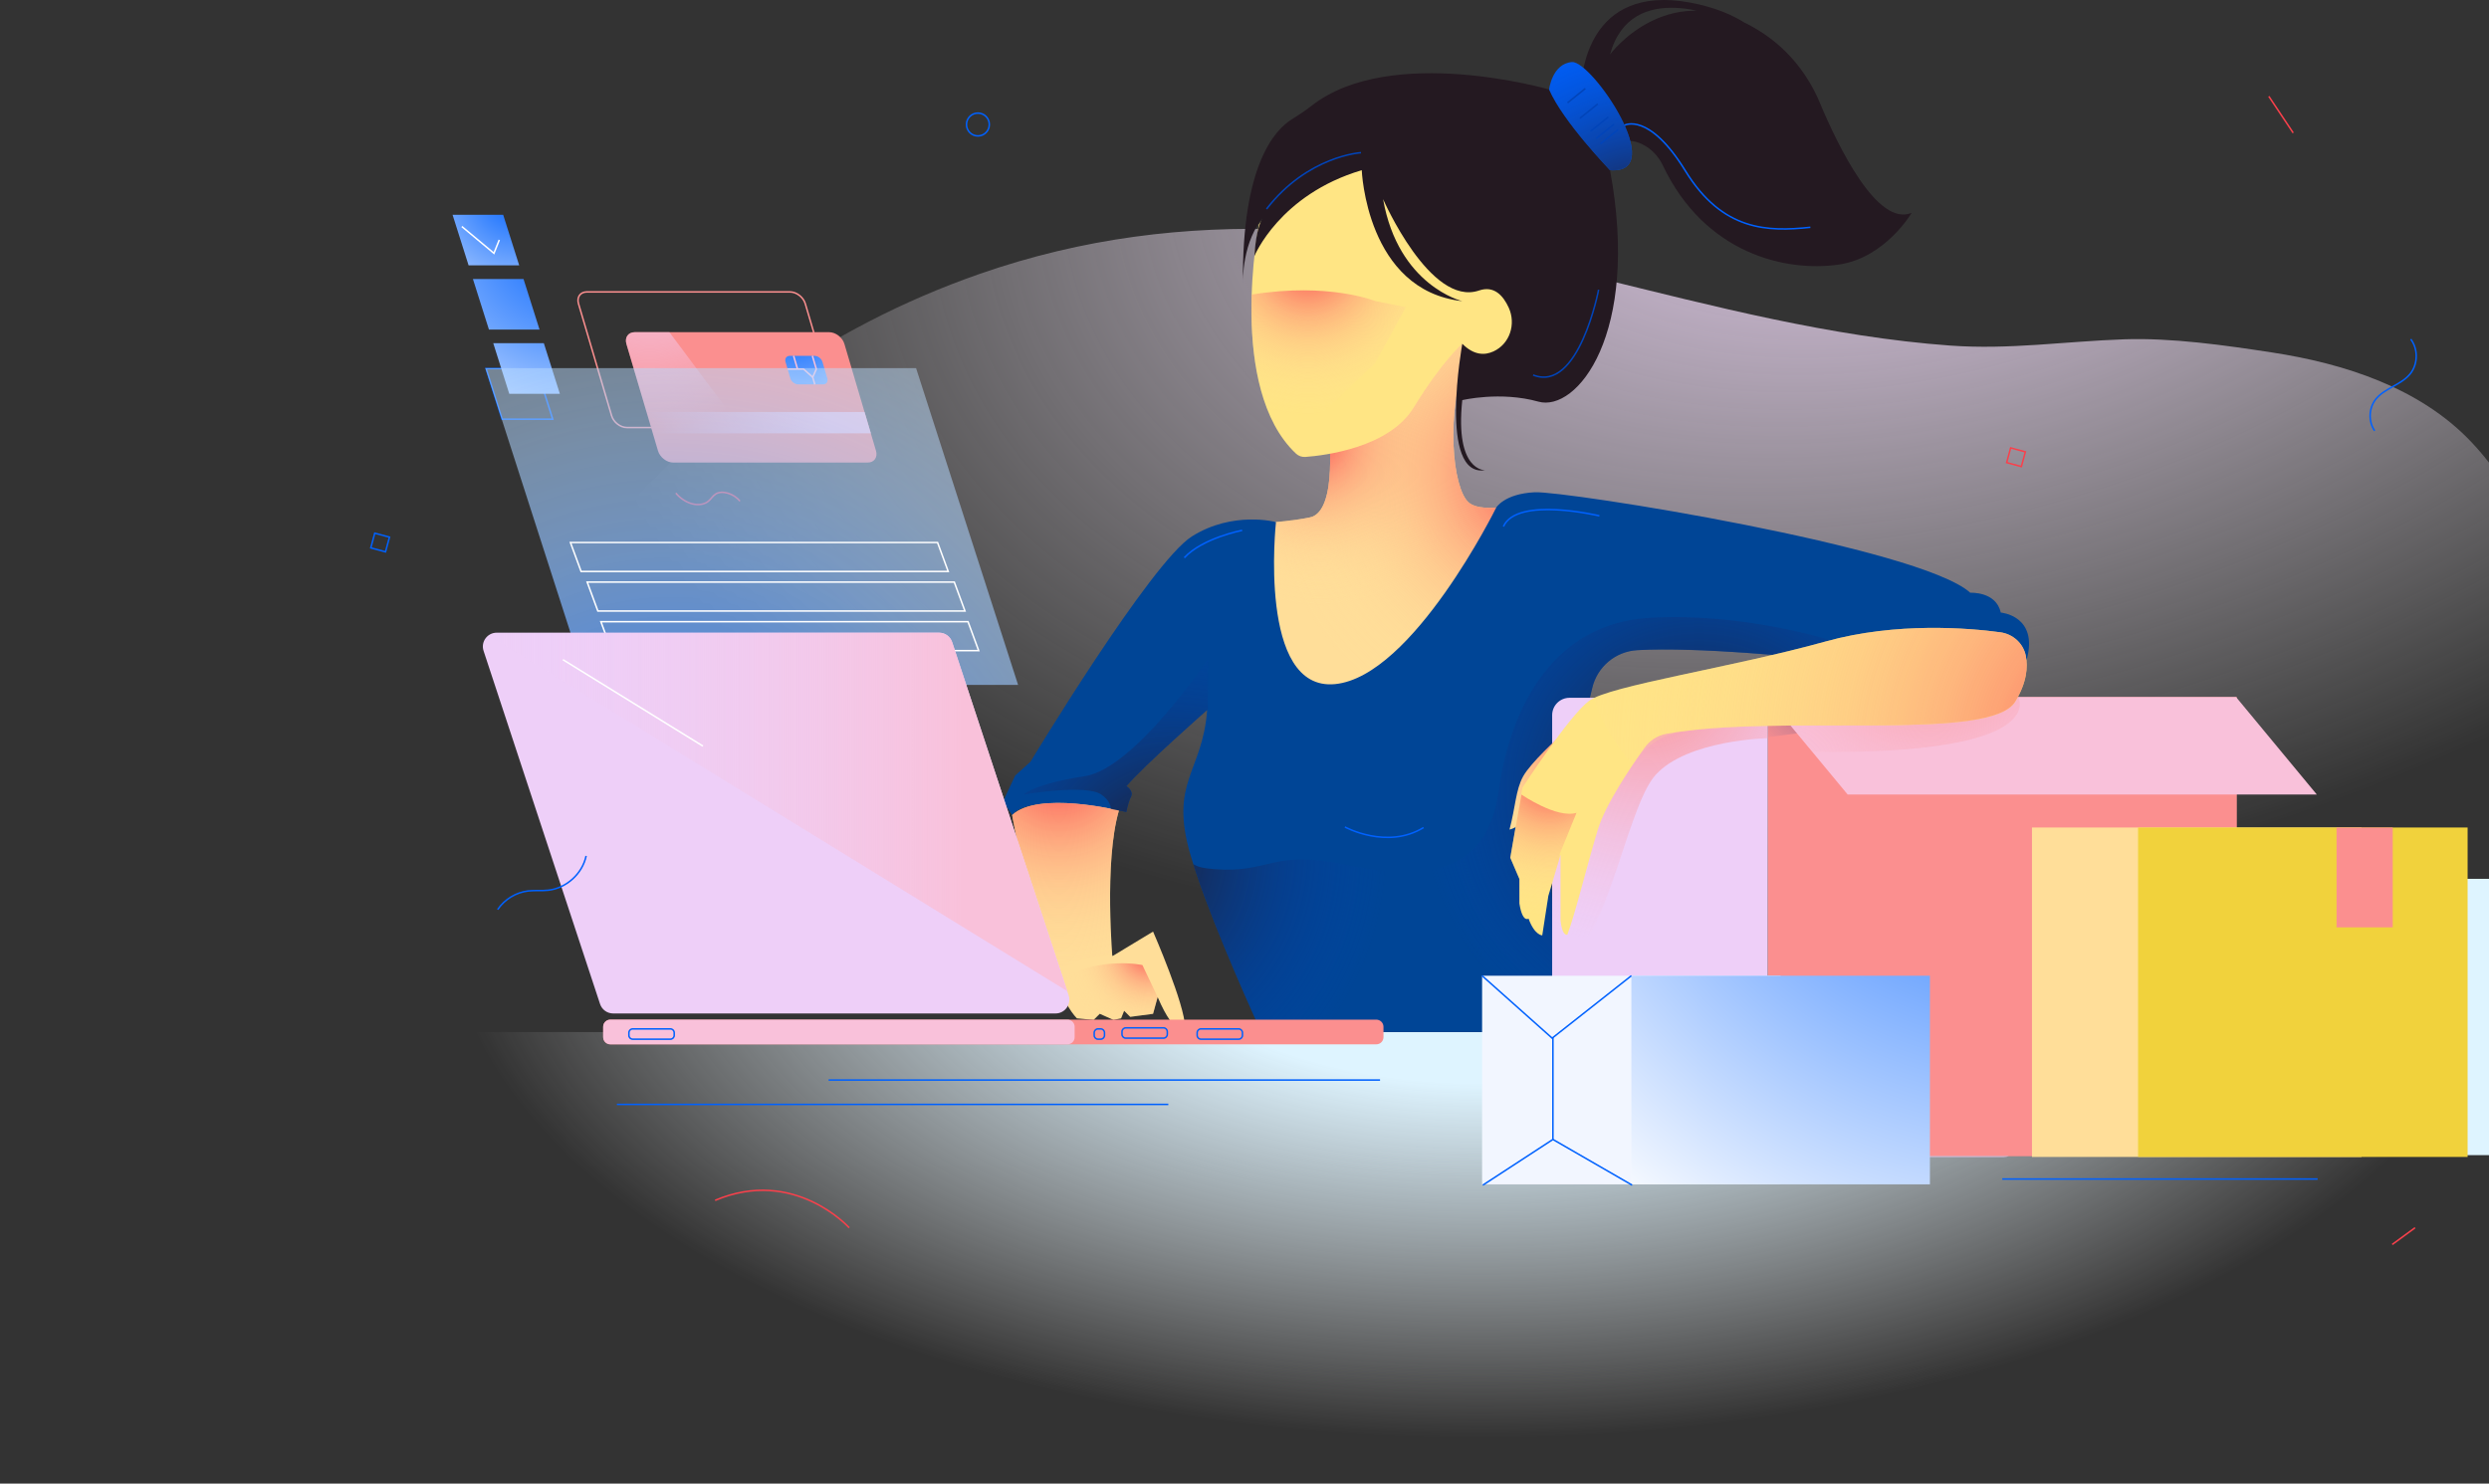 <svg width="800" height="477" viewBox="0 0 800 477" fill="none" xmlns="http://www.w3.org/2000/svg">
<rect x="0" y="0" width="800" height="477" fill="#333333" stroke="none"/>
<path d="M824.106 207.576C819.881 183.738 811.02 159.602 794.07 141.85C777.591 124.592 753.357 116.861 730.356 113.336C715.091 110.996 698.063 108.568 682.724 109.092C663.861 109.738 645.873 112.489 626.809 111.104C588.352 108.308 550.86 98.458 513.539 89.327C446.398 72.906 381.826 64.696 314.758 88.108C216.274 122.487 152.099 207.537 121.789 304.631C114.935 326.584 109.731 349.041 105.99 371.724C129.201 371.724 152.408 371.724 175.619 371.724C231.353 371.724 287.082 371.724 342.816 371.724C410.315 371.724 477.809 371.724 545.308 371.724C603.808 371.724 662.314 371.724 720.814 371.724C749.895 371.724 778.976 371.773 808.058 371.699C806.271 364.257 808.302 356.498 810.202 349.085C821.864 303.623 832.434 254.522 824.106 207.576Z" fill="url(#paint0_radial_28_67)"/>
<path d="M0 331.823H940V476.25H0V331.823Z" fill="url(#paint1_radial_28_67)"/>
<path d="M375.511 355.078H198.282" stroke="#0061FE" stroke-width="0.49" stroke-miterlimit="10"/>
<path d="M443.562 347.244H266.333" stroke="#0061FE" stroke-width="0.49" stroke-miterlimit="10"/>
<path d="M643.558 379.067H744.901" stroke="#0061FE" stroke-width="0.49" stroke-miterlimit="10"/>
<path d="M426.917 137.458C426.917 137.458 430.344 164.385 421.042 166.343C411.74 168.302 395.094 168.791 395.094 168.791L390.688 189.354L405.375 222.156L427.407 232.437L455.802 221.177L487.136 184.948L493.011 160.958C493.011 160.958 476.854 165.854 471.959 161.448C467.063 157.041 464.12 133.233 471.959 112.337C479.797 91.442 460.698 101.229 460.698 101.229L423 132.562L426.917 137.458Z" fill="#FFDE99"/>
<path d="M426.917 137.458C426.917 137.458 430.344 164.385 421.042 166.343C411.74 168.302 395.094 168.791 395.094 168.791L390.688 189.354L405.375 222.156L427.407 232.437L455.802 221.177L487.136 184.948L493.011 160.958C493.011 160.958 476.854 165.854 471.959 161.448C467.063 157.041 464.12 133.233 471.959 112.337C479.797 91.442 460.698 101.229 460.698 101.229L423 132.562L426.917 137.458Z" fill="url(#paint2_radial_28_67)"/>
<path d="M426.917 137.458C426.917 137.458 430.344 164.385 421.042 166.343C411.74 168.302 395.094 168.791 395.094 168.791L390.688 189.354L405.375 222.156L427.407 232.437L455.802 221.177L487.136 184.948L493.011 160.958C493.011 160.958 476.854 165.854 471.959 161.448C467.063 157.041 464.12 133.233 471.959 112.337C479.797 91.442 460.698 101.229 460.698 101.229L423 132.562L426.917 137.458Z" fill="url(#paint3_radial_28_67)"/>
<path d="M404.641 72.099C404.641 72.099 394.267 124.92 416.562 145.854C417.37 146.613 418.472 146.99 419.578 146.907C425.693 146.452 446.442 143.969 454.334 131.093C463.635 115.916 470 110.531 470 110.531C470 110.531 481.505 122.526 485.422 112.734C489.338 102.942 486.89 90.703 475.14 90.703L448.703 46.64L422.266 49.578L404.641 72.099Z" fill="#FFE584"/>
<path d="M442.094 96.823L451.886 98.781L441.849 116.895L417.125 140.395C417.125 140.395 413.458 138.05 408.528 134.427C402.937 122.452 401.909 107.158 402.311 94.713C427.132 90.688 442.094 96.823 442.094 96.823Z" fill="url(#paint4_radial_28_67)"/>
<path d="M437.688 54.718C437.688 54.718 439.156 93.395 470 96.823C470 96.823 449.438 91.927 444.542 64.02C444.542 64.02 459.719 98.781 475.385 93.395C480.276 91.711 483.204 95.138 484.932 98.928C487.331 104.196 485.28 110.56 480.022 112.984C477.197 114.286 473.721 114.252 470 110.531C470 110.531 462.167 153.614 477.344 151.166C477.344 151.166 467.552 151.656 470 128.646C470 128.646 482.24 125.708 494.479 129.135C506.719 132.562 527.281 107.593 517.49 54.718L497.906 28.77C497.906 28.77 447.073 14.054 421.58 33.989C419.524 35.595 417.345 37.04 415.128 38.415C409.781 41.745 399.133 53.127 399.5 90.948C399.5 90.948 399.01 77.239 406.844 68.916C406.844 68.916 403.926 70.297 403.182 82.336C403.182 82.336 411.25 62.552 437.688 54.718Z" fill="#241921"/>
<path d="M508.187 26.323C508.677 25.343 509.656 -5.5 543.437 0.864C550.982 2.284 556.866 4.756 561.454 7.738C577.414 18.107 577.708 34.645 577.708 34.645L554.208 6.25C554.208 6.25 524.343 -7.459 517.489 17.51C517.489 17.51 536.994 -8.967 566.673 10.69C574.834 16.095 581.096 23.919 584.88 32.947C590.976 47.487 603.47 73.024 614.432 68.427C614.432 68.427 605.986 82.923 590.932 85.073C573.796 87.52 547.887 81.489 534.439 53.142C533.024 50.16 530.659 47.703 527.672 46.298C525.215 45.142 522.336 44.706 519.942 46.885C514.557 51.781 508.192 28.281 508.192 28.281V26.323H508.187Z" fill="#241921"/>
<path d="M497.906 28.77C497.906 28.77 498.885 20.448 505.25 19.958C511.614 19.468 536.583 56.187 517.489 54.718C517.489 54.718 502.312 39.052 497.906 28.77Z" fill="#0061FE"/>
<path d="M497.906 28.77C497.906 28.77 498.885 20.448 505.25 19.958C511.614 19.468 536.583 56.187 517.489 54.718C517.489 54.718 502.312 39.052 497.906 28.77Z" fill="url(#paint5_radial_28_67)"/>
<path d="M520.133 41.617L514.41 46.219" stroke="#0144B9" stroke-width="0.49" stroke-miterlimit="10"/>
<path d="M516.912 37.612L511.194 42.214" stroke="#0144B9" stroke-width="0.49" stroke-miterlimit="10"/>
<path d="M509.553 28.457L503.83 33.059" stroke="#0144B9" stroke-width="0.49" stroke-miterlimit="10"/>
<path d="M518.753 39.904L513.03 44.506" stroke="#0144B9" stroke-width="0.49" stroke-miterlimit="10"/>
<path d="M513.539 33.417L507.815 38.019" stroke="#0144B9" stroke-width="0.49" stroke-miterlimit="10"/>
<path d="M513.817 93.151C513.817 93.151 507.453 126.442 492.765 120.567" stroke="#0144B9" stroke-width="0.49" stroke-miterlimit="10"/>
<path d="M437.442 49.088C437.442 49.088 420.307 50.067 407.088 67.203" stroke="#0144B9" stroke-width="0.49" stroke-miterlimit="10"/>
<path d="M581.381 211.63C581.381 211.63 546.14 207.845 526.2 209.03C519.233 209.446 513.368 214.371 511.767 221.162C509.549 230.572 505.706 244.51 501.089 251.281C495.287 259.79 500.183 310.79 502.494 331.818H405.37C399.114 318.011 387.501 291.545 382.61 274.781C375.756 251.281 386.526 248.344 387.995 228.271C387.995 228.271 367.922 245.896 362.047 252.75C362.047 252.75 364.495 254.219 363.516 256.177C362.537 258.135 362.047 261.073 362.047 261.073C362.047 261.073 331.693 254.219 325.328 262.052L322.391 257.646L326.308 249.323L331.203 244.917C331.203 244.917 369.881 180.781 383.099 172.458C396.318 164.135 410.119 167.846 410.119 167.846C410.119 167.846 404.151 222.396 429.12 219.948C454.089 217.5 480.894 163.22 480.894 163.22C480.894 163.22 483.464 158.755 493.256 158.265C503.047 157.776 617.12 175.89 633.276 190.578C633.276 190.578 641.599 190.088 643.068 196.942C643.068 196.942 655.308 197.921 651.391 212.119L581.381 211.63Z" fill="#004596"/>
<path d="M325.329 262.057C325.329 262.057 332.183 301.713 340.995 314.932C340.995 314.932 347.85 308.567 357.641 309.057C357.641 309.057 354.772 277.219 359.634 260.578C359.634 260.578 333.652 254.224 325.329 262.057Z" fill="#FFDE99"/>
<path d="M325.329 262.057C325.329 262.057 332.183 301.713 340.995 314.932C340.995 314.932 347.85 308.567 357.641 309.057C357.641 309.057 354.772 277.219 359.634 260.578C359.634 260.578 333.652 254.224 325.329 262.057Z" fill="url(#paint6_radial_28_67)"/>
<path d="M357.719 307.304L370.614 299.51C370.614 299.51 380.896 323.01 380.896 330.354C380.896 330.354 377.958 334.27 372.083 320.562L370.614 325.948L363.271 326.927L361.312 324.968L360.333 327.416L357.885 327.906L353.479 325.948L351.521 327.906L346.135 327.416C346.135 327.416 340.75 322.031 340.75 314.687C340.75 307.343 357.719 307.304 357.719 307.304Z" fill="#FFDE99"/>
<path d="M367.187 310.281L372.083 320.562L370.614 325.948L363.271 326.927L361.312 324.968L360.333 327.416L357.885 327.906L353.479 325.948L351.521 327.906L346.135 327.416C346.135 327.416 340.75 322.031 340.75 314.687C354.458 307.343 367.187 310.281 367.187 310.281Z" fill="url(#paint7_radial_28_67)"/>
<path d="M505.23 243.032C505.039 243.516 504.843 243.991 504.647 244.456C504.608 244.545 504.574 244.628 504.535 244.716C504.339 245.181 504.138 245.636 503.933 246.077C503.903 246.145 503.869 246.209 503.84 246.278C503.624 246.743 503.409 247.193 503.193 247.634C503.056 247.908 502.919 248.172 502.782 248.437C502.371 249.22 501.945 249.959 501.519 250.635C501.377 250.86 501.235 251.08 501.088 251.291C501.005 251.409 500.932 251.541 500.853 251.673C500.839 251.702 500.819 251.732 500.804 251.766C500.731 251.903 500.657 252.045 500.589 252.192C500.579 252.216 500.569 252.241 500.559 252.26C500.496 252.402 500.432 252.544 500.373 252.696C500.359 252.725 500.349 252.76 500.334 252.789C500.271 252.956 500.207 253.132 500.143 253.318C500.129 253.357 500.119 253.396 500.104 253.435C500.045 253.607 499.992 253.788 499.938 253.974C499.933 253.993 499.923 254.018 499.918 254.038C499.859 254.238 499.806 254.449 499.752 254.664C499.737 254.713 499.727 254.767 499.712 254.816C499.659 255.036 499.605 255.262 499.556 255.492C499.551 255.511 499.546 255.531 499.546 255.55C499.497 255.771 499.453 256.001 499.409 256.231C499.399 256.285 499.389 256.339 499.38 256.388C499.335 256.632 499.291 256.887 499.247 257.142C499.238 257.19 499.233 257.239 499.223 257.288C499.184 257.523 499.149 257.763 499.115 258.008C499.11 258.057 499.1 258.101 499.096 258.15C499.056 258.424 499.022 258.703 498.988 258.987C498.978 259.051 498.973 259.115 498.963 259.178C498.929 259.457 498.9 259.741 498.87 260.03C498.87 260.05 498.866 260.064 498.866 260.084C498.836 260.387 498.807 260.696 498.777 261.009C498.772 261.083 498.763 261.151 498.758 261.225C498.733 261.533 498.704 261.851 498.679 262.17C498.675 262.218 498.675 262.267 498.67 262.312C498.65 262.605 498.63 262.899 498.611 263.198C498.606 263.271 498.601 263.34 498.596 263.413C498.577 263.746 498.557 264.079 498.537 264.417C498.533 264.49 498.533 264.564 498.528 264.637C498.513 264.95 498.498 265.264 498.484 265.587C498.484 265.636 498.479 265.69 498.479 265.739C498.464 266.091 498.449 266.453 498.44 266.816C498.435 266.899 498.435 266.982 498.43 267.07C498.42 267.437 498.41 267.81 498.4 268.191C498.4 268.206 498.4 268.226 498.4 268.24C498.391 268.608 498.386 268.975 498.381 269.352C498.381 269.44 498.376 269.528 498.376 269.621C498.371 269.998 498.366 270.38 498.361 270.767C498.361 270.835 498.361 270.909 498.361 270.977C498.361 271.325 498.356 271.672 498.356 272.02C498.356 272.098 498.356 272.177 498.356 272.26C498.356 272.656 498.356 273.053 498.361 273.454C498.361 273.543 498.361 273.631 498.361 273.719C498.361 274.096 498.366 274.473 498.371 274.855C498.371 274.899 498.371 274.948 498.371 274.992C498.376 275.403 498.381 275.824 498.391 276.24C498.391 276.338 498.395 276.436 498.395 276.534C498.405 276.95 498.41 277.371 498.42 277.797C498.42 277.851 498.425 277.905 498.425 277.954C498.435 278.34 498.444 278.732 498.454 279.129C498.459 279.227 498.459 279.32 498.464 279.418C498.474 279.844 498.488 280.269 498.503 280.7C498.508 280.784 498.508 280.872 498.513 280.955C498.528 281.342 498.537 281.728 498.552 282.115C498.557 282.193 498.557 282.272 498.562 282.35C498.577 282.781 498.596 283.217 498.611 283.652C498.616 283.76 498.621 283.868 498.626 283.976C498.645 284.406 498.66 284.837 498.679 285.273C498.679 285.293 498.679 285.317 498.684 285.337C498.704 285.782 498.723 286.233 498.748 286.683C498.753 286.791 498.758 286.898 498.763 287.011C498.782 287.457 498.807 287.907 498.831 288.352C498.836 288.416 498.836 288.475 498.841 288.539C498.861 288.95 498.885 289.361 498.905 289.772C498.91 289.87 498.914 289.968 498.919 290.066C498.944 290.507 498.968 290.952 498.993 291.398C498.998 291.5 499.007 291.608 499.012 291.711C499.037 292.127 499.061 292.538 499.086 292.955C499.091 293.008 499.091 293.067 499.096 293.121C499.125 293.576 499.149 294.032 499.179 294.487C499.184 294.595 499.194 294.707 499.198 294.815C499.228 295.275 499.257 295.74 499.287 296.2C499.287 296.215 499.287 296.23 499.291 296.245C499.321 296.7 499.35 297.155 499.384 297.61C499.389 297.704 499.399 297.801 499.404 297.894C499.433 298.35 499.468 298.805 499.502 299.26C499.507 299.344 499.512 299.422 499.522 299.505C499.551 299.916 499.58 300.323 499.61 300.734C499.615 300.817 499.619 300.896 499.629 300.979C499.664 301.429 499.698 301.88 499.732 302.325C499.742 302.428 499.747 302.526 499.757 302.629C499.791 303.084 499.825 303.539 499.864 303.99C499.864 303.995 499.864 303.995 499.864 304C499.899 304.46 499.938 304.915 499.972 305.37C499.982 305.473 499.987 305.581 499.996 305.684C500.031 306.134 500.07 306.585 500.104 307.03C500.109 307.069 500.109 307.108 500.114 307.148C500.148 307.578 500.187 308.004 500.222 308.43C500.227 308.509 500.236 308.587 500.241 308.66C500.28 309.106 500.315 309.547 500.354 309.987C500.359 310.07 500.368 310.154 500.373 310.232C500.408 310.643 500.447 311.054 500.481 311.466C500.486 311.505 500.486 311.544 500.491 311.588C500.53 312.039 500.569 312.484 500.608 312.93C500.613 313.003 500.623 313.072 500.628 313.145C500.706 314.041 500.79 314.922 500.868 315.794C500.873 315.857 500.878 315.921 500.887 315.98C500.927 316.406 500.966 316.832 501.005 317.253C501.01 317.306 501.015 317.36 501.02 317.414C501.059 317.82 501.098 318.217 501.132 318.619C501.137 318.653 501.137 318.682 501.142 318.716C501.181 319.137 501.225 319.554 501.264 319.965C501.269 320.029 501.279 320.092 501.284 320.161C501.323 320.562 501.362 320.959 501.402 321.35C501.402 321.36 501.402 321.365 501.402 321.375C501.441 321.781 501.48 322.183 501.524 322.584C501.529 322.643 501.534 322.702 501.544 322.76C501.622 323.558 501.705 324.342 501.783 325.105C501.788 325.145 501.793 325.184 501.793 325.218C501.832 325.6 501.872 325.982 501.911 326.354C501.911 326.374 501.916 326.393 501.916 326.418C501.955 326.795 501.994 327.167 502.033 327.534C502.033 327.539 502.033 327.544 502.033 327.553C502.072 327.911 502.107 328.263 502.146 328.611C502.151 328.665 502.155 328.714 502.16 328.768C502.234 329.453 502.307 330.119 502.376 330.76C502.381 330.794 502.381 330.829 502.386 330.858C502.42 331.186 502.454 331.509 502.493 331.823H405.37C405.345 331.769 405.321 331.715 405.296 331.661C405.154 331.348 405.007 331.025 404.861 330.701C404.812 330.589 404.758 330.476 404.704 330.359C404.533 329.977 404.356 329.585 404.175 329.189C404.121 329.066 404.067 328.944 404.009 328.821C403.876 328.523 403.739 328.219 403.602 327.911C403.529 327.749 403.455 327.583 403.382 327.416C403.211 327.034 403.034 326.643 402.858 326.251C402.775 326.065 402.692 325.879 402.608 325.688C402.491 325.424 402.373 325.159 402.256 324.895C402.153 324.67 402.055 324.44 401.952 324.21C401.825 323.921 401.698 323.632 401.571 323.343C401.429 323.015 401.282 322.687 401.135 322.359C401.027 322.114 400.919 321.869 400.812 321.62C400.694 321.355 400.577 321.086 400.459 320.817C400.366 320.601 400.268 320.386 400.175 320.171C399.979 319.72 399.779 319.26 399.578 318.8C399.48 318.579 399.387 318.359 399.289 318.139C399.167 317.85 399.039 317.566 398.912 317.277C398.824 317.071 398.731 316.861 398.643 316.655C398.418 316.136 398.192 315.612 397.967 315.084C397.889 314.898 397.806 314.712 397.727 314.526C397.59 314.202 397.448 313.879 397.311 313.551C397.238 313.38 397.164 313.214 397.091 313.042C396.841 312.455 396.592 311.867 396.337 311.275C396.263 311.108 396.195 310.942 396.121 310.77C395.975 310.428 395.828 310.08 395.686 309.733C395.617 309.576 395.554 309.414 395.485 309.258C395.226 308.636 394.961 308.014 394.702 307.387C394.633 307.226 394.57 307.069 394.501 306.908C394.354 306.555 394.207 306.203 394.06 305.85C393.992 305.684 393.923 305.517 393.855 305.356C393.595 304.724 393.336 304.093 393.076 303.461C393.013 303.304 392.949 303.148 392.885 302.991C392.738 302.634 392.592 302.276 392.45 301.914C392.381 301.752 392.317 301.586 392.249 301.424C391.994 300.798 391.74 300.166 391.49 299.539C391.421 299.373 391.353 299.202 391.289 299.035C391.147 298.683 391.005 298.33 390.868 297.978C390.8 297.801 390.731 297.63 390.663 297.454C390.423 296.842 390.178 296.23 389.943 295.623C389.874 295.447 389.806 295.27 389.732 295.089C389.6 294.751 389.468 294.409 389.336 294.071C389.262 293.875 389.184 293.684 389.111 293.488C388.89 292.91 388.67 292.338 388.45 291.765C388.376 291.574 388.303 291.378 388.229 291.187C388.107 290.859 387.985 290.536 387.862 290.213C387.784 290.007 387.706 289.797 387.632 289.591C387.436 289.072 387.245 288.558 387.059 288.044C386.976 287.814 386.888 287.584 386.805 287.354C386.692 287.05 386.584 286.752 386.477 286.453C386.393 286.228 386.315 286.002 386.237 285.782C386.07 285.322 385.909 284.872 385.752 284.416C385.659 284.157 385.566 283.897 385.478 283.638C385.38 283.359 385.282 283.08 385.189 282.801C385.111 282.57 385.028 282.335 384.949 282.105C384.822 281.728 384.695 281.351 384.567 280.979C384.465 280.676 384.362 280.372 384.264 280.069C384.181 279.814 384.097 279.56 384.014 279.305C383.936 279.06 383.857 278.82 383.779 278.58C383.701 278.34 383.627 278.101 383.549 277.866C384.876 278.62 386.105 279.124 390.202 279.457C408.317 280.925 408.317 273.092 432.307 277.988C456.296 282.884 477.838 282.394 481.755 253.998C485.568 226.352 499.869 200.634 529.734 198.675C559.598 196.717 588.352 205.838 588.352 205.838L583.813 211.664L581.39 211.649C581.39 211.649 581.375 211.649 581.355 211.645C581.346 211.645 581.336 211.645 581.321 211.64C581.306 211.64 581.292 211.635 581.272 211.635C581.253 211.635 581.233 211.63 581.213 211.63C581.184 211.625 581.145 211.625 581.106 211.62C581.076 211.615 581.047 211.615 581.013 211.61C580.983 211.605 580.949 211.605 580.915 211.6C580.866 211.596 580.822 211.591 580.773 211.586C580.69 211.576 580.597 211.566 580.499 211.556C580.469 211.551 580.435 211.552 580.401 211.547C580.313 211.537 580.22 211.527 580.122 211.517C580.092 211.512 580.058 211.512 580.024 211.507C579.921 211.498 579.818 211.488 579.706 211.473C579.661 211.468 579.617 211.463 579.568 211.458C579.466 211.449 579.363 211.439 579.25 211.429C579.187 211.424 579.123 211.414 579.054 211.41C578.917 211.395 578.775 211.38 578.624 211.365C578.589 211.361 578.565 211.361 578.531 211.356C578.344 211.336 578.154 211.317 577.953 211.302C577.894 211.297 577.83 211.292 577.767 211.282C577.62 211.268 577.468 211.253 577.316 211.238C577.243 211.233 577.165 211.223 577.086 211.219C576.92 211.204 576.748 211.184 576.577 211.17C576.523 211.165 576.464 211.16 576.411 211.155C576.215 211.135 576.009 211.116 575.799 211.096C575.745 211.091 575.691 211.086 575.637 211.082C575.378 211.057 575.108 211.033 574.834 211.008C574.829 211.008 574.819 211.008 574.815 211.008C574.565 210.984 574.305 210.964 574.046 210.94C573.948 210.93 573.845 210.92 573.742 210.91C573.547 210.891 573.346 210.876 573.14 210.856C573.047 210.846 572.959 210.842 572.866 210.832C572.651 210.812 572.43 210.793 572.205 210.773C572.117 210.763 572.029 210.758 571.941 210.749C571.667 210.724 571.387 210.7 571.099 210.675C571.059 210.67 571.02 210.67 570.981 210.665C570.658 210.636 570.33 210.611 569.997 210.582C569.909 210.572 569.821 210.567 569.733 210.558C569.483 210.538 569.233 210.514 568.974 210.494C568.861 210.484 568.749 210.474 568.641 210.465C568.396 210.445 568.146 210.425 567.897 210.406C567.789 210.396 567.681 210.386 567.574 210.381C567.309 210.362 567.045 210.337 566.776 210.318C566.673 210.308 566.57 210.303 566.467 210.293C565.733 210.235 564.984 210.176 564.215 210.122C564.107 210.112 564.005 210.107 563.897 210.097C563.623 210.078 563.353 210.058 563.074 210.039C562.937 210.029 562.795 210.019 562.653 210.009C562.389 209.99 562.125 209.97 561.855 209.951C561.723 209.941 561.591 209.931 561.459 209.921C561.145 209.897 560.827 209.877 560.509 209.853C560.426 209.848 560.342 209.843 560.259 209.833C559.853 209.804 559.447 209.779 559.035 209.75C558.952 209.745 558.869 209.74 558.786 209.735C558.458 209.716 558.125 209.691 557.792 209.672C557.664 209.662 557.537 209.657 557.415 209.647C557.126 209.627 556.832 209.608 556.543 209.593C556.396 209.583 556.254 209.574 556.108 209.564C555.814 209.544 555.52 209.53 555.221 209.51C555.094 209.5 554.962 209.495 554.835 209.485C549.909 209.197 544.759 208.966 539.824 208.869C539.447 208.859 539.075 208.854 538.698 208.849C538.688 208.849 538.678 208.849 538.674 208.849C538.184 208.839 537.699 208.834 537.215 208.829C537.097 208.829 536.975 208.829 536.857 208.825C535.873 208.815 534.899 208.815 533.944 208.82C533.827 208.82 533.714 208.82 533.597 208.82C532.647 208.825 531.712 208.839 530.796 208.864C530.684 208.869 530.571 208.869 530.458 208.873C529.548 208.898 528.662 208.927 527.8 208.967C527.692 208.971 527.584 208.976 527.482 208.981C527.051 209.001 526.625 209.025 526.209 209.05C524.466 209.153 522.796 209.539 521.239 210.166C520.882 210.308 520.53 210.47 520.187 210.641C520.143 210.665 520.094 210.685 520.05 210.705C519.722 210.866 519.404 211.042 519.09 211.228C519.036 211.263 518.978 211.297 518.924 211.326C518.615 211.512 518.317 211.713 518.023 211.919C517.974 211.953 517.925 211.987 517.876 212.026C517.577 212.242 517.284 212.467 517 212.707C516.975 212.727 516.951 212.751 516.926 212.771C516.647 213.01 516.373 213.255 516.109 213.515C516.084 213.539 516.065 213.559 516.04 213.578C515.776 213.838 515.526 214.107 515.281 214.386C515.242 214.43 515.203 214.474 515.164 214.523C514.929 214.797 514.704 215.077 514.488 215.37C514.449 215.424 514.41 215.473 514.371 215.527C514.155 215.821 513.95 216.124 513.754 216.438C513.729 216.482 513.7 216.526 513.675 216.565C513.475 216.893 513.279 217.231 513.103 217.573C512.931 217.911 512.77 218.259 512.623 218.611C512.579 218.714 512.54 218.822 512.495 218.925C512.388 219.189 512.29 219.453 512.202 219.728C512.163 219.835 512.128 219.943 512.094 220.056C511.977 220.428 511.869 220.8 511.781 221.182C511.688 221.573 511.595 221.975 511.497 222.376C511.472 222.479 511.448 222.582 511.423 222.685C511.325 223.091 511.227 223.502 511.12 223.918C511.115 223.933 511.115 223.948 511.11 223.958C511.007 224.374 510.899 224.795 510.792 225.221C510.762 225.328 510.738 225.436 510.709 225.544C510.483 226.415 510.253 227.311 510.008 228.217C509.979 228.33 509.945 228.447 509.915 228.56C509.671 229.47 509.416 230.391 509.147 231.316C509.112 231.429 509.083 231.546 509.049 231.659C508.917 232.124 508.78 232.594 508.638 233.059C508.432 233.754 508.217 234.454 508.001 235.149C507.786 235.845 507.561 236.54 507.335 237.225C507.11 237.911 506.875 238.596 506.64 239.272V239.277C506.405 239.952 506.165 240.618 505.92 241.274C505.725 241.798 505.524 242.312 505.323 242.821C505.289 242.885 505.259 242.958 505.23 243.032Z" fill="url(#paint8_radial_28_67)"/>
<path d="M573.748 371.738H713.367C716.451 371.738 718.953 369.236 718.953 366.152V224.114H568.161V366.152C568.161 369.236 570.663 371.738 573.748 371.738Z" fill="#FB8F8F"/>
<path d="M504.472 224.344H568.162V366.147C568.162 369.232 570.664 371.733 573.748 371.733H645.678C645.173 371.88 644.645 371.963 644.091 371.963H504.472C501.388 371.963 498.886 369.462 498.886 366.377V229.93C498.886 226.846 501.388 224.344 504.472 224.344Z" fill="#EECFF8"/>
<path d="M501.02 237.024C501.02 237.024 492.031 245.166 489.583 249.573C487.135 253.979 487.135 259.364 485.177 266.708C485.177 266.708 492.031 265.729 495.948 252.02C499.865 238.312 501.02 237.024 501.02 237.024Z" fill="url(#paint9_radial_28_67)"/>
<path opacity="0.57" d="M580.646 235.375L568.161 237.025V230.107L578.687 230.968L580.646 235.375Z" fill="url(#paint10_radial_28_67)"/>
<path d="M593.865 255.448H744.656L718.708 224.114H567.917L593.865 255.448Z" fill="#F9C1DA"/>
<path d="M405.591 332.312C399.75 319.446 388.916 294.839 383.545 277.846C384.872 278.6 386.1 279.104 390.198 279.437C408.313 280.906 408.313 273.073 432.302 277.968C456.292 282.864 477.834 282.375 481.75 253.979C485.564 226.332 499.865 200.614 529.729 198.656C559.594 196.698 588.347 205.819 588.347 205.819L583.809 211.645L581.385 211.63C581.385 211.63 568.299 210.225 553.562 209.392C552.049 209.309 550.522 209.226 548.99 209.157C548.221 209.123 547.452 209.089 546.689 209.06C544.388 208.967 542.086 208.893 539.829 208.849C539.453 208.839 539.08 208.834 538.703 208.829C534.224 208.761 529.945 208.81 526.209 209.03C524.466 209.133 522.797 209.52 521.24 210.146C517.744 211.556 514.841 214.181 513.108 217.559C512.53 218.685 512.08 219.894 511.781 221.167C510.949 224.697 509.891 228.863 508.648 233.049C508.442 233.744 508.227 234.444 508.011 235.14C507.796 235.835 507.571 236.53 507.346 237.215C507.12 237.906 506.885 238.586 506.65 239.262C506.415 239.938 506.176 240.603 505.931 241.259C505.074 243.556 504.163 245.72 503.214 247.629C502.67 248.721 502.112 249.729 501.539 250.63C501.397 250.855 501.255 251.076 501.108 251.286C499.086 254.248 498.367 262.36 498.377 272.563C498.357 291.706 500.991 318.486 502.509 332.312H405.591Z" fill="url(#paint11_radial_28_67)"/>
<path d="M533.156 225.093H565.958L568.161 229.989V237.333C568.161 237.333 542.458 237.823 532.177 249.083C521.896 260.343 515.531 312.239 498.885 308.323V252.794L533.156 225.093Z" fill="url(#paint12_radial_28_67)"/>
<path d="M582.604 241.739L567.917 224.114H648.698C648.698 224.114 659.469 242.718 582.604 241.739Z" fill="url(#paint13_radial_28_67)"/>
<path d="M642.95 203.287C646.984 203.836 650.318 206.832 651.116 210.822C651.836 214.435 651.464 219.414 647.718 225.583C639.733 238.738 572.249 229.353 535.658 235.923C532.803 236.437 530.262 238.058 528.573 240.417C524.304 246.376 516.074 258.498 513.573 266.708C510.145 277.968 506.229 294.125 503.781 300.489C503.781 300.489 502.067 301.224 501.578 295.838V274.786L497.661 288.005L495.703 300.734C495.703 300.734 493.255 300.734 491.297 295.349C491.297 295.349 489.338 296.817 488.359 290.453V282.619L485.422 275.765L489.338 253.244C489.338 253.244 504.251 230.205 510.748 225.324C517.244 220.442 556.901 214.567 586.765 206.244C609.585 199.885 633.114 201.956 642.95 203.287Z" fill="#FFE584"/>
<path d="M524.774 245.896C524.774 245.896 524.769 245.896 524.774 245.896C519.384 239.629 514.679 232.364 512.334 224.403C522.135 219.703 558.756 214.053 586.765 206.244C609.585 199.885 633.114 201.956 642.95 203.287C646.984 203.836 650.318 206.832 651.116 210.822C651.836 214.435 651.464 219.414 647.718 225.583C640.145 238.058 579.045 230.259 541.547 235.027C535.036 235.854 529.18 239.404 525.489 244.833C525.254 245.181 525.014 245.534 524.774 245.896Z" fill="url(#paint14_radial_28_67)"/>
<path d="M495.703 300.734C495.703 300.734 493.255 300.734 491.297 295.349C491.297 295.349 489.339 296.817 488.359 290.453V282.619L485.422 275.765L489.02 255.467C489.02 255.467 500.354 263.281 506.719 261.323L501.333 274.541L501.206 276.039L497.661 288.005L495.703 300.734Z" fill="url(#paint15_radial_28_67)"/>
<path d="M348.583 249.573C364.739 247.125 388.239 211.875 388.239 211.875V228.031L387.97 228.56C387.98 228.467 387.985 228.374 387.994 228.276C387.994 228.276 367.922 245.901 362.047 252.755C362.047 252.755 364.494 254.224 363.515 256.182C362.536 258.14 362.047 261.078 362.047 261.078C362.047 261.078 360.074 260.632 357.028 260.099C357.009 258.821 356.382 257.137 353.968 255.448C349.073 252.02 329 255.448 329 255.448C329 255.448 332.427 252.02 348.583 249.573Z" fill="url(#paint16_radial_28_67)"/>
<path d="M514.062 165.854C514.062 165.854 487.625 159.489 483.219 169.281" stroke="#0061FE" stroke-width="0.49" stroke-miterlimit="10"/>
<path d="M399.255 170.505C399.255 170.505 386.526 172.953 380.651 179.317" stroke="#0061FE" stroke-width="0.49" stroke-miterlimit="10"/>
<path d="M432.273 265.885C432.273 265.885 445.751 273.283 457.545 266.076" stroke="#0061FE" stroke-width="0.49" stroke-miterlimit="10"/>
<path d="M522.141 40.276C522.141 40.276 529.974 35.869 541.724 54.963C553.631 74.311 568.162 74.546 581.87 73.078" stroke="#0061FE" stroke-width="0.49" stroke-miterlimit="10"/>
<path d="M161.382 134.765H177.65L172.5 118.501H156.231L161.382 134.765Z" stroke="#0061FE" stroke-width="0.49" stroke-miterlimit="10"/>
<path d="M237.83 161.134C235.842 158.657 232.092 157.541 230.06 158.818C229.086 159.43 228.523 160.468 227.637 161.178C226.384 162.187 224.474 162.49 222.521 161.991C220.563 161.496 218.59 160.204 217.229 158.535" stroke="#FA404B" stroke-width="0.49" stroke-miterlimit="10"/>
<path d="M150.611 85.317H166.879L161.729 69.053H145.46L150.611 85.317Z" fill="url(#paint17_radial_28_67)"/>
<path d="M157.152 105.968H173.416L168.265 89.699H152.001L157.152 105.968Z" fill="url(#paint18_radial_28_67)"/>
<path d="M163.687 126.614H179.951L174.801 110.345H158.537L163.687 126.614Z" fill="url(#paint19_radial_28_67)"/>
<path d="M160.476 77.131L158.758 81.43L148.442 72.833" stroke="white" stroke-width="0.49" stroke-miterlimit="10"/>
<path d="M216.386 148.718H278.891C280.982 148.718 282.176 147.024 281.559 144.934L271.41 110.585C270.793 108.494 268.6 106.8 266.509 106.8H204.004C201.914 106.8 200.719 108.494 201.336 110.585L211.485 144.934C212.102 147.024 214.295 148.718 216.386 148.718Z" fill="#FB8F8F"/>
<path d="M201.483 137.458H266.804C268.894 137.458 270.089 135.764 269.472 133.673L258.828 97.64C258.211 95.55 256.018 93.856 253.928 93.856H188.607C186.517 93.856 185.322 95.55 185.939 97.64L196.583 133.673C197.2 135.764 199.393 137.458 201.483 137.458Z" stroke="#FB8F8F" stroke-width="0.49" stroke-miterlimit="10"/>
<path d="M209.831 139.333H279.9L277.868 132.45H207.794L209.831 139.333Z" fill="url(#paint20_linear_28_67)"/>
<path d="M256.566 123.593H264.527C265.609 123.593 266.231 122.717 265.908 121.63L264.356 116.372C264.037 115.29 262.897 114.408 261.815 114.408H253.854C252.772 114.408 252.15 115.285 252.474 116.372L254.026 121.63C254.344 122.717 255.485 123.593 256.566 123.593Z" fill="url(#paint21_radial_28_67)"/>
<path d="M261.115 114.408L262.373 118.673L261.223 121.297L261.898 123.593" stroke="#F9C1DA" stroke-width="0.49" stroke-miterlimit="10"/>
<path d="M261.223 121.297L258.285 118.673H253.154" stroke="#F9C1DA" stroke-width="0.49" stroke-miterlimit="10"/>
<path d="M255.073 114.408L256.336 118.673" stroke="#F9C1DA" stroke-width="0.49" stroke-miterlimit="10"/>
<path d="M216.386 148.718C214.296 148.718 212.103 147.024 211.486 144.934L201.337 110.585C200.72 108.494 201.914 106.8 204.005 106.8H215.162L246.437 148.718H216.386Z" fill="url(#paint22_radial_28_67)"/>
<path d="M188.764 220.197H327.228L294.441 118.364H155.977L188.764 220.197Z" fill="url(#paint23_radial_28_67)"/>
<path d="M186.776 183.724H304.766L301.339 174.421H183.349L186.776 183.724Z" stroke="white" stroke-width="0.49" stroke-miterlimit="10"/>
<path d="M192.162 196.453H310.151L306.724 187.151H188.735L192.162 196.453Z" stroke="white" stroke-width="0.49" stroke-miterlimit="10"/>
<path d="M196.568 209.182H314.558L311.131 199.88H193.141L196.568 209.182Z" stroke="white" stroke-width="0.49" stroke-miterlimit="10"/>
<path d="M196.176 335.764H442.363C443.636 335.764 444.669 334.731 444.669 333.458V330.128C444.669 328.856 443.636 327.823 442.363 327.823H196.176C194.903 327.823 193.87 328.856 193.87 330.128V333.458C193.87 334.731 194.903 335.764 196.176 335.764Z" fill="#FB8F8F"/>
<path d="M196.176 335.764H343.1C344.373 335.764 345.406 334.731 345.406 333.458V330.128C345.406 328.856 344.373 327.823 343.1 327.823H196.171C194.899 327.823 193.866 328.856 193.866 330.128V333.458C193.87 334.731 194.903 335.764 196.176 335.764Z" fill="#F9C1DA"/>
<path d="M159.643 203.415H301.828C303.742 203.415 305.446 204.643 306.043 206.465L343.482 320.009C344.427 322.883 342.287 325.84 339.266 325.84H197.077C195.163 325.84 193.459 324.611 192.862 322.79L155.423 209.246C154.478 206.372 156.618 203.415 159.643 203.415Z" fill="#EECFF8"/>
<path d="M361.851 333.776H373.964C374.639 333.776 375.188 333.228 375.188 332.552V331.69C375.188 331.015 374.639 330.466 373.964 330.466H361.851C361.176 330.466 360.627 331.015 360.627 331.69V332.552C360.627 333.228 361.176 333.776 361.851 333.776Z" stroke="#0061FE" stroke-width="0.49" stroke-miterlimit="10"/>
<path d="M203.363 334.109H215.476C216.151 334.109 216.7 333.561 216.7 332.885V332.023C216.7 331.348 216.151 330.799 215.476 330.799H203.363C202.688 330.799 202.14 331.348 202.14 332.023V332.885C202.14 333.561 202.688 334.109 203.363 334.109Z" stroke="#0061FE" stroke-width="0.49" stroke-miterlimit="10"/>
<path d="M386.007 334.109H398.12C398.795 334.109 399.344 333.561 399.344 332.885V332.023C399.344 331.348 398.795 330.799 398.12 330.799H386.007C385.332 330.799 384.783 331.348 384.783 332.023V332.885C384.783 333.561 385.332 334.109 386.007 334.109Z" stroke="#0061FE" stroke-width="0.49" stroke-miterlimit="10"/>
<path d="M352.916 334.109H353.778C354.454 334.109 355.002 333.561 355.002 332.885V332.023C355.002 331.348 354.454 330.799 353.778 330.799H352.916C352.241 330.799 351.692 331.348 351.692 332.023V332.885C351.692 333.561 352.241 334.109 352.916 334.109Z" stroke="#0061FE" stroke-width="0.49" stroke-miterlimit="10"/>
<path d="M157.034 204.266C157.758 203.738 158.649 203.415 159.643 203.415H301.828C303.742 203.415 305.446 204.643 306.043 206.465L343.041 318.672L157.034 204.266Z" fill="url(#paint24_linear_28_67)"/>
<path d="M180.926 212.085L225.928 239.879" stroke="white" stroke-width="0.49" stroke-miterlimit="10"/>
<path d="M712.833 282.551H839.934V371.386H712.833V282.551Z" fill="#DEF4FF"/>
<path d="M653.104 266.052H759.021V371.968H653.104V266.052Z" fill="#FFDE99"/>
<path d="M687.209 266.052H793.125V371.968H687.209V266.052Z" fill="#F1D23C"/>
<path d="M750.997 266.052H769.053V298.149H750.997V266.052Z" fill="#FB8F8F"/>
<path d="M476.365 313.708H572.323V380.781H476.365V313.708Z" fill="#F2F6FF"/>
<path d="M524.343 313.708H620.302V380.781H524.343V313.708Z" fill="url(#paint25_radial_28_67)"/>
<path d="M524.344 313.708L498.885 333.776L476.365 313.708" stroke="#0061FE" stroke-width="0.49" stroke-miterlimit="10"/>
<path d="M524.589 381.026L499.13 366.338L476.61 381.026" stroke="#0061FE" stroke-width="0.49" stroke-miterlimit="10"/>
<path d="M499.13 333.536V366.338" stroke="#0061FE" stroke-width="0.49" stroke-miterlimit="10"/>
<path d="M774.849 109.043C777.287 112.259 777.189 117.15 774.619 120.264C771.652 123.857 766.266 124.812 763.466 128.533C761.331 131.368 761.238 135.573 763.246 138.501" stroke="#0061FE" stroke-width="0.49" stroke-miterlimit="10"/>
<path d="M314.313 43.703C312.286 43.703 310.641 42.059 310.641 40.031C310.641 38.003 312.286 36.359 314.313 36.359C316.339 36.359 317.984 38.003 317.984 40.031C317.984 42.059 316.339 43.703 314.313 43.703Z" stroke="#0061FE" stroke-width="0.49" stroke-miterlimit="10"/>
<path d="M646.248 144.001L650.976 145.274L649.703 150.001L644.976 148.729L646.248 144.001Z" stroke="#FA404B" stroke-width="0.49" stroke-miterlimit="10"/>
<path d="M120.452 171.423L125.182 172.695L123.909 177.423L119.179 176.15L120.452 171.423Z" stroke="#0061FE" stroke-width="0.49" stroke-miterlimit="10"/>
<path d="M272.942 394.734C272.942 394.734 255.317 375.151 229.859 385.921" stroke="#FA404B" stroke-width="0.49" stroke-miterlimit="10"/>
<path d="M729.234 30.974L737.067 42.724" stroke="#FA404B" stroke-width="0.49" stroke-miterlimit="10"/>
<path d="M776.234 394.734L768.891 400.119" stroke="#FA404B" stroke-width="0.49" stroke-miterlimit="10"/>
<path d="M188.392 275.188C187.183 280.911 182.037 285.572 176.226 286.218C174.091 286.453 171.927 286.203 169.793 286.448C165.857 286.903 162.165 289.151 159.952 292.436" stroke="#0061FE" stroke-width="0.49" stroke-miterlimit="10"/>
<defs>
<radialGradient id="paint0_radial_28_67" cx="0" cy="0" r="1" gradientUnits="userSpaceOnUse" gradientTransform="translate(615.053 19.305) rotate(166.185) scale(488.808 298.131)">
<stop stop-color="#EECFF8"/>
<stop offset="0.901" stop-color="white" stop-opacity="0"/>
</radialGradient>
<radialGradient id="paint1_radial_28_67" cx="0" cy="0" r="1" gradientUnits="userSpaceOnUse" gradientTransform="translate(475.937 290.83) rotate(180) scale(333.733 171.406)">
<stop offset="0.336" stop-color="#DEF4FF"/>
<stop offset="0.561" stop-color="#E4F6FF" stop-opacity="0.661"/>
<stop offset="0.854" stop-color="#F4FBFF" stop-opacity="0.22"/>
<stop offset="1" stop-color="white" stop-opacity="0"/>
</radialGradient>
<radialGradient id="paint2_radial_28_67" cx="0" cy="0" r="1" gradientUnits="userSpaceOnUse" gradientTransform="translate(424.2 142.431) rotate(180) scale(52.271)">
<stop stop-color="#FA404B"/>
<stop offset="0.025" stop-color="#FA484F" stop-opacity="0.975"/>
<stop offset="0.192" stop-color="#FC7565" stop-opacity="0.808"/>
<stop offset="0.359" stop-color="#FD9B78" stop-opacity="0.641"/>
<stop offset="0.524" stop-color="#FEB886" stop-opacity="0.476"/>
<stop offset="0.688" stop-color="#FECD91" stop-opacity="0.312"/>
<stop offset="0.847" stop-color="#FFDA97" stop-opacity="0.153"/>
<stop offset="1" stop-color="#FFDE99" stop-opacity="0"/>
</radialGradient>
<radialGradient id="paint3_radial_28_67" cx="0" cy="0" r="1" gradientUnits="userSpaceOnUse" gradientTransform="translate(494.701 152.078) rotate(180) scale(86.585)">
<stop stop-color="#FFE584"/>
<stop offset="0.025" stop-color="#FA484F" stop-opacity="0.975"/>
<stop offset="0.192" stop-color="#FC7565" stop-opacity="0.808"/>
<stop offset="0.359" stop-color="#FD9B78" stop-opacity="0.641"/>
<stop offset="0.524" stop-color="#FEB886" stop-opacity="0.476"/>
<stop offset="0.688" stop-color="#FECD91" stop-opacity="0.312"/>
<stop offset="0.847" stop-color="#FFDA97" stop-opacity="0.153"/>
<stop offset="1" stop-color="#FFDE99" stop-opacity="0"/>
</radialGradient>
<radialGradient id="paint4_radial_28_67" cx="0" cy="0" r="1" gradientUnits="userSpaceOnUse" gradientTransform="translate(420.489 84.176) rotate(180) scale(49.294)">
<stop stop-color="#FFE584"/>
<stop offset="0.025" stop-color="#FA484F" stop-opacity="0.975"/>
<stop offset="0.192" stop-color="#FC7565" stop-opacity="0.808"/>
<stop offset="0.359" stop-color="#FD9B78" stop-opacity="0.641"/>
<stop offset="0.524" stop-color="#FEB886" stop-opacity="0.476"/>
<stop offset="0.688" stop-color="#FECD91" stop-opacity="0.312"/>
<stop offset="0.847" stop-color="#FFDA97" stop-opacity="0.153"/>
<stop offset="1" stop-color="#FFDE99" stop-opacity="0"/>
</radialGradient>
<radialGradient id="paint5_radial_28_67" cx="0" cy="0" r="1" gradientUnits="userSpaceOnUse" gradientTransform="translate(528.44 80.635) rotate(180) scale(74.384 74.384)">
<stop offset="0.094" stop-color="#241921"/>
<stop offset="1" stop-color="#0144B9" stop-opacity="0"/>
</radialGradient>
<radialGradient id="paint6_radial_28_67" cx="0" cy="0" r="1" gradientUnits="userSpaceOnUse" gradientTransform="translate(340.467 246.418) rotate(180) scale(76.23 76.231)">
<stop stop-color="#FFE584"/>
<stop offset="0.025" stop-color="#FA484F" stop-opacity="0.975"/>
<stop offset="0.192" stop-color="#FC7565" stop-opacity="0.808"/>
<stop offset="0.359" stop-color="#FD9B78" stop-opacity="0.641"/>
<stop offset="0.524" stop-color="#FEB886" stop-opacity="0.476"/>
<stop offset="0.688" stop-color="#FECD91" stop-opacity="0.312"/>
<stop offset="0.847" stop-color="#FFDA97" stop-opacity="0.153"/>
<stop offset="1" stop-color="#FFDE99" stop-opacity="0"/>
</radialGradient>
<radialGradient id="paint7_radial_28_67" cx="0" cy="0" r="1" gradientUnits="userSpaceOnUse" gradientTransform="translate(369.038 305.942) rotate(180) scale(27.544)">
<stop stop-color="#FFE584"/>
<stop offset="0.025" stop-color="#FA484F" stop-opacity="0.975"/>
<stop offset="0.192" stop-color="#FC7565" stop-opacity="0.808"/>
<stop offset="0.359" stop-color="#FD9B78" stop-opacity="0.641"/>
<stop offset="0.524" stop-color="#FEB886" stop-opacity="0.476"/>
<stop offset="0.688" stop-color="#FECD91" stop-opacity="0.312"/>
<stop offset="0.847" stop-color="#FFDA97" stop-opacity="0.153"/>
<stop offset="1" stop-color="#FFDE99" stop-opacity="0"/>
</radialGradient>
<radialGradient id="paint8_radial_28_67" cx="0" cy="0" r="1" gradientUnits="userSpaceOnUse" gradientTransform="translate(546.03 254.166) rotate(180) scale(90.006)">
<stop offset="0.094" stop-color="#241921"/>
<stop offset="1" stop-color="#0144B9" stop-opacity="0"/>
</radialGradient>
<radialGradient id="paint9_radial_28_67" cx="0" cy="0" r="1" gradientUnits="userSpaceOnUse" gradientTransform="translate(511.862 246.115) rotate(180) scale(34.558)">
<stop stop-color="#FA404B"/>
<stop offset="0.025" stop-color="#FA484F"/>
<stop offset="0.192" stop-color="#FC7565"/>
<stop offset="0.359" stop-color="#FD9B78"/>
<stop offset="0.524" stop-color="#FEB886"/>
<stop offset="0.688" stop-color="#FECD91"/>
<stop offset="0.847" stop-color="#FFDA97"/>
<stop offset="1" stop-color="#FFDE99"/>
</radialGradient>
<radialGradient id="paint10_radial_28_67" cx="0" cy="0" r="1" gradientUnits="userSpaceOnUse" gradientTransform="translate(593.56 213.039) rotate(180) scale(36.451 36.451)">
<stop offset="0.094" stop-color="#241921"/>
<stop offset="1" stop-color="#0144B9" stop-opacity="0"/>
</radialGradient>
<radialGradient id="paint11_radial_28_67" cx="0" cy="0" r="1" gradientUnits="userSpaceOnUse" gradientTransform="translate(351.727 273.61) rotate(180) scale(94.062)">
<stop offset="0.094" stop-color="#241921"/>
<stop offset="1" stop-color="#0144B9" stop-opacity="0"/>
</radialGradient>
<radialGradient id="paint12_radial_28_67" cx="0" cy="0" r="1" gradientUnits="userSpaceOnUse" gradientTransform="translate(529.352 217.244) rotate(180) scale(86.785)">
<stop stop-color="#FB8F8F"/>
<stop offset="1" stop-color="#F9C1DA" stop-opacity="0"/>
</radialGradient>
<radialGradient id="paint13_radial_28_67" cx="0" cy="0" r="1" gradientUnits="userSpaceOnUse" gradientTransform="translate(620.582 201.723) rotate(180) scale(69.845 69.845)">
<stop stop-color="#FB8F8F"/>
<stop offset="1" stop-color="#F9C1DA" stop-opacity="0"/>
</radialGradient>
<radialGradient id="paint14_radial_28_67" cx="0" cy="0" r="1" gradientUnits="userSpaceOnUse" gradientTransform="translate(696.553 245.027) rotate(180) scale(203.12 203.12)">
<stop stop-color="#FFE584"/>
<stop offset="0.025" stop-color="#FA484F" stop-opacity="0.975"/>
<stop offset="0.192" stop-color="#FC7565" stop-opacity="0.808"/>
<stop offset="0.359" stop-color="#FD9B78" stop-opacity="0.641"/>
<stop offset="0.524" stop-color="#FEB886" stop-opacity="0.476"/>
<stop offset="0.688" stop-color="#FECD91" stop-opacity="0.312"/>
<stop offset="0.847" stop-color="#FFDA97" stop-opacity="0.153"/>
<stop offset="1" stop-color="#FFDE99" stop-opacity="0"/>
</radialGradient>
<radialGradient id="paint15_radial_28_67" cx="0" cy="0" r="1" gradientUnits="userSpaceOnUse" gradientTransform="translate(498.304 249.17) rotate(180) scale(45.359)">
<stop stop-color="#FA404B"/>
<stop offset="0.025" stop-color="#FA484F" stop-opacity="0.975"/>
<stop offset="0.192" stop-color="#FC7565" stop-opacity="0.808"/>
<stop offset="0.359" stop-color="#FD9B78" stop-opacity="0.641"/>
<stop offset="0.524" stop-color="#FEB886" stop-opacity="0.476"/>
<stop offset="0.688" stop-color="#FECD91" stop-opacity="0.312"/>
<stop offset="0.847" stop-color="#FFDA97" stop-opacity="0.153"/>
<stop offset="1" stop-color="#FFDE99" stop-opacity="0"/>
</radialGradient>
<radialGradient id="paint16_radial_28_67" cx="0" cy="0" r="1" gradientUnits="userSpaceOnUse" gradientTransform="translate(377.077 282.195) rotate(180) scale(81.255 81.255)">
<stop offset="0.094" stop-color="#241921"/>
<stop offset="1" stop-color="#0144B9" stop-opacity="0"/>
</radialGradient>
<radialGradient id="paint17_radial_28_67" cx="0" cy="0" r="1" gradientUnits="userSpaceOnUse" gradientTransform="translate(166.233 61.774) rotate(180) scale(53.046)">
<stop stop-color="#0061FE"/>
<stop offset="1" stop-color="white"/>
</radialGradient>
<radialGradient id="paint18_radial_28_67" cx="0" cy="0" r="1" gradientUnits="userSpaceOnUse" gradientTransform="translate(184.289 74.142) rotate(180) scale(96.294 96.294)">
<stop stop-color="#0061FE"/>
<stop offset="1" stop-color="white"/>
</radialGradient>
<radialGradient id="paint19_radial_28_67" cx="0" cy="0" r="1" gradientUnits="userSpaceOnUse" gradientTransform="translate(181.816 81.563) rotate(180) scale(76.023 76.023)">
<stop stop-color="#0061FE"/>
<stop offset="1" stop-color="white"/>
</radialGradient>
<linearGradient id="paint20_linear_28_67" x1="278.882" y1="135.893" x2="214.433" y2="154.931" gradientUnits="userSpaceOnUse">
<stop offset="0.179" stop-color="#F9C1DA"/>
<stop offset="1" stop-color="#EECFF8" stop-opacity="0"/>
</linearGradient>
<radialGradient id="paint21_radial_28_67" cx="0" cy="0" r="1" gradientUnits="userSpaceOnUse" gradientTransform="translate(256.38 103.038) rotate(180) scale(40.902 49.668)">
<stop stop-color="#0061FE"/>
<stop offset="1" stop-color="white"/>
</radialGradient>
<radialGradient id="paint22_radial_28_67" cx="0" cy="0" r="1" gradientUnits="userSpaceOnUse" gradientTransform="translate(208.832 76.545) rotate(180) scale(60.524)">
<stop offset="0.179" stop-color="#F9C1DA"/>
<stop offset="1" stop-color="#EECFF8" stop-opacity="0"/>
</radialGradient>
<radialGradient id="paint23_radial_28_67" cx="0" cy="0" r="1" gradientUnits="userSpaceOnUse" gradientTransform="translate(215.554 277.442) rotate(180) scale(323.147 323.147)">
<stop stop-color="#0061FE"/>
<stop offset="0.028" stop-color="#106CFE" stop-opacity="0.972"/>
<stop offset="0.122" stop-color="#408BFE" stop-opacity="0.878"/>
<stop offset="0.221" stop-color="#6AA7FE" stop-opacity="0.779"/>
<stop offset="0.324" stop-color="#8EBFFF" stop-opacity="0.676"/>
<stop offset="0.432" stop-color="#ABD2FF" stop-opacity="0.568"/>
<stop offset="0.546" stop-color="#C2E1FF" stop-opacity="0.454"/>
<stop offset="0.67" stop-color="#D2ECFF" stop-opacity="0.33"/>
<stop offset="0.809" stop-color="#DBF2FF" stop-opacity="0.191"/>
<stop offset="1" stop-color="#DEF4FF" stop-opacity="0"/>
</radialGradient>
<linearGradient id="paint24_linear_28_67" x1="343.046" y1="261.041" x2="157.034" y2="261.041" gradientUnits="userSpaceOnUse">
<stop offset="0.179" stop-color="#F9C1DA"/>
<stop offset="1" stop-color="#EECFF8" stop-opacity="0"/>
</linearGradient>
<radialGradient id="paint25_radial_28_67" cx="0" cy="0" r="1" gradientUnits="userSpaceOnUse" gradientTransform="translate(653.331 220.682) rotate(180) scale(214.603)">
<stop stop-color="#0061FE"/>
<stop offset="1" stop-color="white"/>
</radialGradient>
</defs>
</svg>
